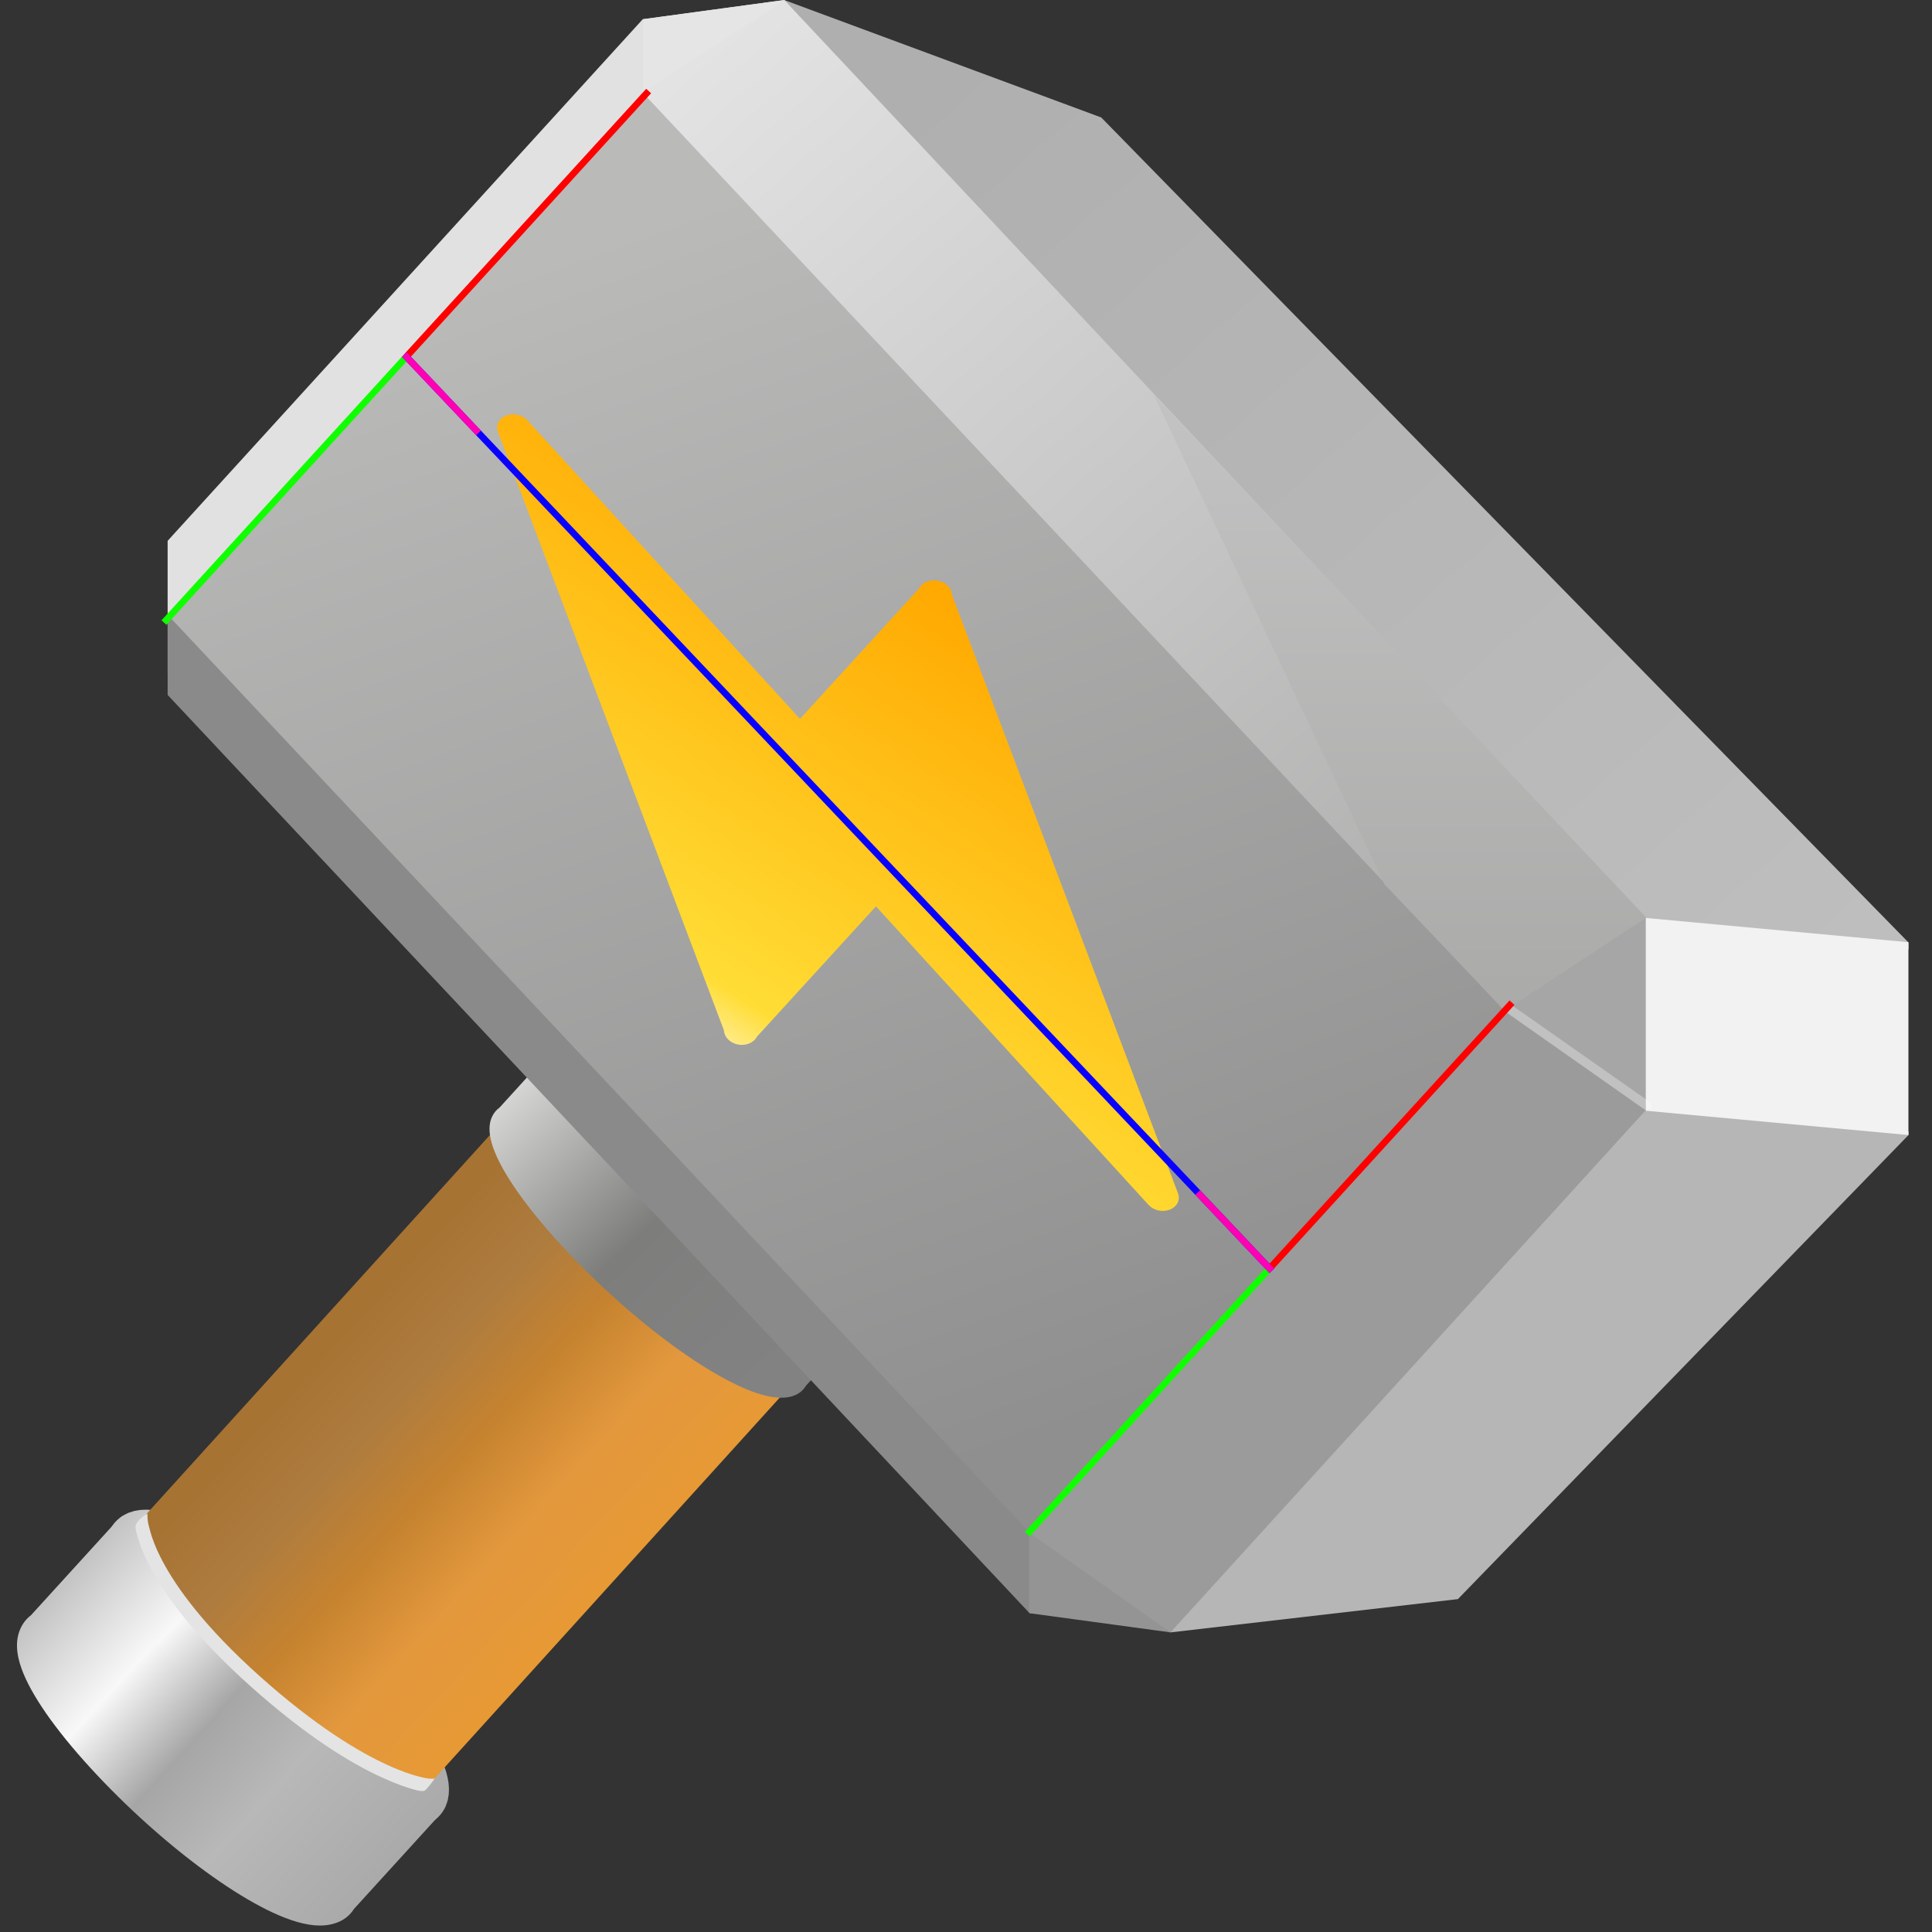 <svg width="291" height="291" fill="none" version="1.1" viewBox="0 0 291 291" xmlns="http://www.w3.org/2000/svg" xmlns:xlink="http://www.w3.org/1999/xlink">
<rect x="0" y="0" width="291" height="291" fill="#333333" stroke="none"/>
<g clip-path="url(#clipPath892)" mask="url(#mask0_13_108)">
<path d="m26.566 81.999v22.885l128.54 136.94 21.04 2.861 43.002-5.168 67.087-69.024v-28.699l-120.43-123.01-47.155-17.533-21.316 2.953z" fill="#8f8f8f"/>
</g>
<g clip-path="url(#clipPath886)" mask="url(#mask1_13_108)">
<path d="m17.108 265.01c-10.822-11.528-14.308-20.027-7.966-19.431 6.335 0.602 19.685 10.041 30.507 21.568 10.822 11.528 14.308 20.028 7.973 19.432-6.343-0.603-19.693-10.041-30.514-21.569z" fill="#a6a6a6"/>
</g>
<g clip-path="url(#clipPath880)" mask="url(#mask2_13_108)">
<path d="m53.321 287.52c-1.428 2.271-4.061 2.65-6.019 2.466-2.204-0.21-4.674-1.128-7.126-2.347-2.512-1.249-5.267-2.947-8.108-4.954-5.682-4.017-11.898-9.413-17.457-15.334-5.489-5.847-9.417-11.223-11.092-15.307-0.765-1.865-1.47-4.418-0.461-6.693 0.397-0.896 0.952-1.561 1.593-2.047l12.848-14.107 48.614 44.276z" clip-rule="evenodd" fill="url(#paint0_linear_13_108)" fill-rule="evenodd"/>
</g>
<g clip-path="url(#clipPath874)" mask="url(#mask3_13_108)">
<path d="m30.534 250.27c-10.822-11.528-14.308-20.027-7.973-19.425 6.343 0.603 19.692 10.035 30.514 21.562 10.822 11.534 14.308 20.035 7.973 19.432-6.343-0.603-19.692-10.034-30.514-21.569z" stroke="url(#paint1_linear_13_108)" stroke-linecap="round" stroke-linejoin="round" stroke-width="6.85"/>
</g>
<g clip-path="url(#clipPath868)" mask="url(#mask4_13_108)">
<path d="m65.498 267.83c-0.418 0.839-1.378 1.23-2.916 1.085-6.336-0.603-19.686-10.041-30.507-21.569-9.144-9.733-13.052-17.309-10.228-19.068l53.103-58.598 43.549 39.666z" clip-rule="evenodd" fill="url(#paint2_linear_13_108)" fill-rule="evenodd"/>
</g>
<g clip-path="url(#clipPath862)" mask="url(#mask5_13_108)">
<path d="m85.452 188.45c10.822 11.533 24.171 20.965 30.508 21.568 6.342 0.603 2.856-7.897-7.966-19.432-10.822-11.527-24.172-20.959-30.515-21.562-6.335-0.603-2.849 7.898 7.973 19.426z" fill="#a56c4a"/>
</g>
<g clip-path="url(#clipPath856)" mask="url(#mask6_13_108)">
<path d="m121.4 208.71c-0.926 1.575-2.744 1.948-4.476 1.786-1.895-0.18-4.142-0.991-6.524-2.175-2.412-1.2-5.09-2.847-7.881-4.819-5.583-3.947-11.712-9.266-17.197-15.108-5.45-5.805-9.202-10.997-10.756-14.783-0.74-1.805-1.184-3.764-0.483-5.347 0.278-0.628 0.679-1.097 1.157-1.438l12.976-14.255 46.092 41.959z" clip-rule="evenodd" fill="url(#paint3_linear_13_108)" fill-rule="evenodd"/>
</g>
<g clip-path="url(#clipPath850)" mask="url(#mask7_13_108)">
<path d="m99.996 172.49c10.822 11.528 24.172 20.959 30.514 21.562 6.336 0.603 2.85-7.897-7.973-19.432-10.821-11.527-24.171-20.959-30.513-21.561-6.335-0.603-2.849 7.897 7.973 19.431z" fill="#9e9e9e" stroke="#9e9e9e" stroke-linecap="round" stroke-linejoin="round" stroke-width="3.425"/>
</g>
<g clip-path="url(#clipPath844)" mask="url(#mask8_13_108)">
<path d="m287.46 141.96v1.023l-40.503-3.867-130.18-138.34 1.348-0.77 47.745 17.687z" fill="url(#paint4_linear_13_108)"/>
</g>
<g clip-path="url(#clipPath838)" mask="url(#mask9_13_108)">
<path d="m219.59 240.86-43.292 5.013-0.37-0.268 71.412-78.726h0.422l39.709 3.529v0.542z" fill="#b6b6b6"/>
</g>
<g clip-path="url(#clipPath832)" mask="url(#mask10_13_108)">
<path d="m96.834 2.893 21.288-2.89 1.58 1.819-24.009 13.01z" fill="#e5e5e5"/>
</g>
<g clip-path="url(#clipPath826)" mask="url(#mask11_13_108)">
<path d="m25.25 92.625-5e-4 12.047 129.76 138.24 0.621 0.114v-14.812l-129.77-136.24z" fill="#8b8a8b"/>
</g>
<g clip-path="url(#clipPath820)" mask="url(#mask12_13_108)">
<path d="m96.84 2.866-71.592 78.595v12.644l71.598-78.481z" fill="#e2e1e1"/>
</g>
<g clip-path="url(#clipPath814)" mask="url(#mask13_13_108)">
<path d="m25.25 92.529v8.859l3.796-4.758z" fill="#8b8a8b"/>
</g>
<g clip-path="url(#clipPath808)" mask="url(#mask14_13_108)">
<path d="m96.84 2.893 21.288-2.89-21.288 13.993z" fill="#e5e5e5"/>
</g>
<g clip-path="url(#clipPath802)" mask="url(#mask15_13_108)">
<path d="m98.142 13.241-1.239 0.779-71.658 78.576 130.81 139.28 72.672-79.699z" fill="url(#paint5_linear_13_108)"/>
</g>
<g clip-path="url(#clipPath790)" mask="url(#mask17_13_108)">
<path d="m176.3 245.87-21.288-2.894v-12.326l0.249-0.257 21.381 15.193z" fill="#939493"/>
</g>
<g clip-path="url(#clipPath784)" mask="url(#mask18_13_108)">
<path d="m247.89 138.24-21.288 13.993-129.76-138.23 21.288-13.993z" fill="url(#paint7_linear_13_108)"/>
</g>
<g clip-path="url(#clipPath778)" mask="url(#mask19_13_108)">
<path d="m287.45 170.96-39.987-3.7v-29.035l39.987 3.694z" fill="#f2f2f2"/>
</g>
<g clip-path="url(#clipPath772)" mask="url(#mask20_13_108)">
<path d="m247.86 167.25-71.562 78.619-21.322-15.057 71.838-78.774 21.047 14.696z" fill="#9b9b9b"/>
</g>
<g clip-path="url(#clipPath766)" mask="url(#mask21_13_108)">
<path d="m247.89 167.27v-29.034l-0.17-0.239-21.257 14.015 0.139 0.217z" fill="#a7a6a7"/>
</g>
<g clip-path="url(#clipPath754)" mask="url(#mask23_13_108)">
<path d="m248.06 166.52-20.844-14.628" opacity=".3" stroke="#fff" stroke-linecap="round" stroke-width="1.37"/>
</g>
<g clip-path="url(#clipPath748)" mask="url(#mask24_13_108)">
<path d="m173.76 59.423 34.78 73.777 18.11 19.048 21.305-14.04z" fill="url(#paint8_linear_13_108)"/>
</g>
<g clip-path="url(#clipPath742)" mask="url(#mask25_13_108)">
<path d="m22.205 227.97c0 1.196 0.091 1.441 0.421 2.669 0.266 0.991 0.796 2.501 1.848 4.49 2.104 3.978 6.3 9.876 14.66 17.354 8.368 7.484 14.827 11.343 19.156 13.33 2.164 0.993 3.797 1.519 4.872 1.795 0.538 0.138 0.936 0.214 1.192 0.255 0.418 0.066 0.736 0.037 1.107 0.037-0.272 0.453-1.029 1.364-1.349 1.698-0.32 0.333-1.192 0.091-1.547 0-1.198-0.308-2.86-0.875-5.131-1.917-4.543-2.085-11.172-6.067-19.669-13.667-8.505-7.606-12.868-13.69-15.107-17.925-1.12-2.118-1.708-3.771-2.016-4.917-0.154-0.573-0.172-0.709-0.218-1.022-0.122-0.835 1.019-1.742 1.781-2.18z" clip-rule="evenodd" fill="#e4e4e4" fill-rule="evenodd"/>
</g>
<defs>
<linearGradient id="paint0_linear_13_108" x1="7.737" x2="55.768" y1="240.47" y2="284.46" gradientUnits="userSpaceOnUse">
<stop stop-color="#C4C4C4" offset="0"/>
<stop stop-color="#F8F8F8" offset=".25"/>
<stop stop-color="#A6A6A6" offset=".468"/>
<stop stop-color="#B8B8B8" offset=".68"/>
<stop stop-color="#A9AAA9" offset="1"/>
</linearGradient>
<linearGradient id="paint1_linear_13_108" x1="17.08" x2="64" y1="230.15" y2="275.48" gradientUnits="userSpaceOnUse">
<stop stop-color="#C4C4C4" offset="0"/>
<stop stop-color="#F8F8F8" offset=".258"/>
<stop stop-color="#A6A6A6" offset=".469"/>
<stop stop-color="#B8B8B8" offset=".679"/>
<stop stop-color="#A9AAA9" offset="1"/>
</linearGradient>
<linearGradient id="paint2_linear_13_108" x1="53.365" x2="94.459" y1="198.64" y2="236.31" gradientUnits="userSpaceOnUse">
<stop stop-color="#A67333" offset="0"/>
<stop stop-color="#AE7C3F" offset=".235"/>
<stop stop-color="#C6832F" offset=".47"/>
<stop stop-color="#E3983D" offset=".715"/>
<stop stop-color="#E79934" offset="1"/>
</linearGradient>
<linearGradient id="paint3_linear_13_108" x1="73.735" x2="114.28" y1="167.69" y2="210.53" gradientUnits="userSpaceOnUse">
<stop stop-color="#D5D5D4" offset="0"/>
<stop stop-color="#7D7E7C" offset=".49"/>
<stop stop-color="#838283" offset="1"/>
</linearGradient>
<linearGradient id="paint4_linear_13_108" x1="152.68" x2="279.39" y1=".004" y2="143.84" gradientUnits="userSpaceOnUse">
<stop stop-color="#AFAFAF" offset="0"/>
<stop stop-color="#BFBEBF" offset="1"/>
</linearGradient>
<linearGradient id="paint5_linear_13_108" x1="104.74" x2="169.81" y1="30.826" y2="212.33" gradientUnits="userSpaceOnUse">
<stop stop-color="#BABAB9" offset="0"/>
<stop stop-color="#8F8F8F" offset="1"/>
</linearGradient>
<linearGradient id="paint7_linear_13_108" x1="115.01" x2="234.87" y1=".004" y2="136.99" gradientUnits="userSpaceOnUse">
<stop stop-color="#E4E3E4" offset="0"/>
<stop stop-color="#ADADAC" offset="1"/>
</linearGradient>
<linearGradient id="paint8_linear_13_108" x1="210.91" x2="210.91" y1="59.423" y2="152.35" gradientUnits="userSpaceOnUse">
<stop stop-color="#C3C3C3" offset="0"/>
<stop stop-color="#AAAAA9" offset="1"/>
</linearGradient>
<mask id="mask0_13_108" x="4" y="-4" width="289" height="290" style="mask-type:luminance" maskUnits="userSpaceOnUse">
<path d="m292.53-3.002h-288v288h288v-288z" fill="#fff"/>
</mask>
<mask id="mask1_13_108" x="-3" y="5" width="289" height="289" style="mask-type:luminance" maskUnits="userSpaceOnUse">
<path d="m285.5 5.037h-288v288h288v-288z" fill="#fff"/>
</mask>
<mask id="mask2_13_108" x="-3" y="5" width="289" height="289" style="mask-type:luminance" maskUnits="userSpaceOnUse">
<path d="m285.5 5.037h-288v288h288v-288z" fill="#fff"/>
</mask>
<mask id="mask3_13_108" x="-3" y="5" width="289" height="289" style="mask-type:luminance" maskUnits="userSpaceOnUse">
<path d="m285.5 5.037h-288v288h288v-288z" fill="#fff"/>
</mask>
<mask id="mask4_13_108" x="4" y="-4" width="289" height="290" style="mask-type:luminance" maskUnits="userSpaceOnUse">
<path d="m292.53-3.002h-288v288h288v-288z" fill="#fff"/>
</mask>
<mask id="mask5_13_108" x="4" y="-4" width="289" height="290" style="mask-type:luminance" maskUnits="userSpaceOnUse">
<path d="m292.53-3.002h-288v288h288v-288z" fill="#fff"/>
</mask>
<mask id="mask6_13_108" x="4" y="-4" width="289" height="290" style="mask-type:luminance" maskUnits="userSpaceOnUse">
<path d="m292.53-3.002h-288v288h288v-288z" fill="#fff"/>
</mask>
<mask id="mask7_13_108" x="4" y="-4" width="289" height="290" style="mask-type:luminance" maskUnits="userSpaceOnUse">
<path d="m292.53-3.002h-288v288h288v-288z" fill="#fff"/>
</mask>
<mask id="mask8_13_108" x="4" y="-4" width="289" height="290" style="mask-type:luminance" maskUnits="userSpaceOnUse">
<path d="m292.53-3.002h-288v288h288v-288z" fill="#fff"/>
</mask>
<mask id="mask9_13_108" x="4" y="-4" width="289" height="290" style="mask-type:luminance" maskUnits="userSpaceOnUse">
<path d="m292.53-3.002h-288v288h288v-288z" fill="#fff"/>
</mask>
<mask id="mask10_13_108" x="4" y="-4" width="289" height="290" style="mask-type:luminance" maskUnits="userSpaceOnUse">
<path d="m292.53-3.002h-288v288h288v-288z" fill="#fff"/>
</mask>
<mask id="mask11_13_108" x="4" y="-4" width="289" height="290" style="mask-type:luminance" maskUnits="userSpaceOnUse">
<path d="m292.53-3.002h-288v288h288v-288z" fill="#fff"/>
</mask>
<mask id="mask12_13_108" x="4" y="-4" width="289" height="290" style="mask-type:luminance" maskUnits="userSpaceOnUse">
<path d="m292.53-3.002h-288v288h288v-288z" fill="#fff"/>
</mask>
<mask id="mask13_13_108" x="4" y="-4" width="289" height="290" style="mask-type:luminance" maskUnits="userSpaceOnUse">
<path d="m292.53-3.002h-288v288h288v-288z" fill="#fff"/>
</mask>
<mask id="mask14_13_108" x="4" y="-4" width="289" height="290" style="mask-type:luminance" maskUnits="userSpaceOnUse">
<path d="m292.53-3.002h-288v288h288v-288z" fill="#fff"/>
</mask>
<mask id="mask15_13_108" x="4" y="-4" width="289" height="290" style="mask-type:luminance" maskUnits="userSpaceOnUse">
<path d="m292.53-3.002h-288v288h288v-288z" fill="#fff"/>
</mask>
<mask id="mask17_13_108" x="4" y="-4" width="289" height="290" style="mask-type:luminance" maskUnits="userSpaceOnUse">
<path d="m292.53-3.002h-288v288h288v-288z" fill="#fff"/>
</mask>
<mask id="mask18_13_108" x="4" y="-4" width="289" height="290" style="mask-type:luminance" maskUnits="userSpaceOnUse">
<path d="m292.53-3.002h-288v288h288v-288z" fill="#fff"/>
</mask>
<mask id="mask19_13_108" x="4" y="-4" width="289" height="290" style="mask-type:luminance" maskUnits="userSpaceOnUse">
<path d="m292.53-3.002h-288v288h288v-288z" fill="#fff"/>
</mask>
<mask id="mask20_13_108" x="4" y="-4" width="289" height="290" style="mask-type:luminance" maskUnits="userSpaceOnUse">
<path d="m292.53-3.002h-288v288h288v-288z" fill="#fff"/>
</mask>
<mask id="mask21_13_108" x="4" y="-4" width="289" height="290" style="mask-type:luminance" maskUnits="userSpaceOnUse">
<path d="m292.53-3.002h-288v288h288v-288z" fill="#fff"/>
</mask>
<mask id="mask23_13_108" x="4" y="-4" width="289" height="290" style="mask-type:luminance" maskUnits="userSpaceOnUse">
<path d="m292.53-3.002h-288v288h288v-288z" fill="#fff"/>
</mask>
<mask id="mask24_13_108" x="4" y="-4" width="289" height="290" style="mask-type:luminance" maskUnits="userSpaceOnUse">
<path d="m292.53-3.002h-288v288h288v-288z" fill="#fff"/>
</mask>
<mask id="mask25_13_108" x="-3" y="5" width="289" height="289" style="mask-type:luminance" maskUnits="userSpaceOnUse">
<path d="m285.5 5.037h-288v288h288v-288z" fill="#fff"/>
</mask>
<clipPath id="clipPath742">
<rect width="290.03" height="290.03" fill="#fff"/>
</clipPath>
<clipPath id="clipPath748">
<rect width="290.03" height="290.03" fill="#fff"/>
</clipPath>
<clipPath id="clipPath754">
<rect width="290.03" height="290.03" fill="#fff"/>
</clipPath>
<clipPath id="clipPath766">
<rect width="290.03" height="290.03" fill="#fff"/>
</clipPath>
<clipPath id="clipPath772">
<rect width="290.03" height="290.03" fill="#fff"/>
</clipPath>
<clipPath id="clipPath778">
<rect width="290.03" height="290.03" fill="#fff"/>
</clipPath>
<clipPath id="clipPath784">
<rect width="290.03" height="290.03" fill="#fff"/>
</clipPath>
<clipPath id="clipPath790">
<rect width="290.03" height="290.03" fill="#fff"/>
</clipPath>
<clipPath id="clipPath802">
<rect width="290.03" height="290.03" fill="#fff"/>
</clipPath>
<clipPath id="clipPath808">
<rect width="290.03" height="290.03" fill="#fff"/>
</clipPath>
<clipPath id="clipPath814">
<rect width="290.03" height="290.03" fill="#fff"/>
</clipPath>
<clipPath id="clipPath820">
<rect width="290.03" height="290.03" fill="#fff"/>
</clipPath>
<clipPath id="clipPath826">
<rect width="290.03" height="290.03" fill="#fff"/>
</clipPath>
<clipPath id="clipPath832">
<rect width="290.03" height="290.03" fill="#fff"/>
</clipPath>
<clipPath id="clipPath838">
<rect width="290.03" height="290.03" fill="#fff"/>
</clipPath>
<clipPath id="clipPath844">
<rect width="290.03" height="290.03" fill="#fff"/>
</clipPath>
<clipPath id="clipPath850">
<rect width="290.03" height="290.03" fill="#fff"/>
</clipPath>
<clipPath id="clipPath856">
<rect width="290.03" height="290.03" fill="#fff"/>
</clipPath>
<clipPath id="clipPath862">
<rect width="290.03" height="290.03" fill="#fff"/>
</clipPath>
<clipPath id="clipPath868">
<rect width="290.03" height="290.03" fill="#fff"/>
</clipPath>
<clipPath id="clipPath874">
<rect width="290.03" height="290.03" fill="#fff"/>
</clipPath>
<clipPath id="clipPath880">
<rect width="290.03" height="290.03" fill="#fff"/>
</clipPath>
<clipPath id="clipPath886">
<rect width="290.03" height="290.03" fill="#fff"/>
</clipPath>
<clipPath id="clipPath892">
<rect width="290.03" height="290.03" fill="#fff"/>
</clipPath>
<linearGradient id="linearGradient2471" x1="114.89" x2="139.08" y1="112.65" y2="112.65" gradientTransform="matrix(2.135 -2.337 2.932 1.886 -475.13 206.63)" gradientUnits="userSpaceOnUse">
<stop stop-color="#FFEA83" offset="0"/>
<stop stop-color="#FFDD35" offset=".083"/>
<stop stop-color="#FFA800" offset="1"/>
</linearGradient>
</defs>
<path d="m138.42 88.653-17.927 19.625-41.047-44.96-9e-3 0.01c-0.745-0.856-2.101-1.163-3.207-0.73-1.105 0.434-1.623 1.478-1.223 2.474l34.039 90.133c0.04 1.011 0.922 1.897 2.132 2.125 1.199 0.22 2.382-0.279 2.834-1.191l17.927-19.625 41.047 44.96 8e-3 -0.011c0.745 0.856 2.101 1.163 3.207 0.73 1.105-0.434 1.623-1.478 1.223-2.474l-34.038-90.132c-0.04-1.011-0.922-1.897-2.132-2.125-1.199-0.22-2.382 0.279-2.834 1.191z" fill="url(#linearGradient2471)" stroke-width="1"/>
<g transform="translate(.461 .062)" fill="none" stroke-dashoffset="60.8" stroke-linecap="square">
<path d="m61.074 53.308 35.829-39.288" stop-color="#000000" stroke="#f00" style="paint-order:markers fill stroke"/>
<path d="m24.57 93.336 35.829-39.288" stop-color="#000000" stroke="#10ff00" style="paint-order:markers fill stroke"/>
</g>
<g transform="translate(130.5 137.37)" fill="none" stroke-dashoffset="60.8" stroke-linecap="square">
<path d="m61.074 53.308 35.829-39.288" stop-color="#000000" stroke="#f00" style="paint-order:markers fill stroke"/>
<path d="m24.57 93.336 35.829-39.288" stop-color="#000000" stroke="#10ff00" style="paint-order:markers fill stroke"/>
</g>
<g fill="#000080" stroke-dashoffset="60.8" stroke-linecap="square">
<path d="m61.247 53.766 129.98 137.29" stop-color="#000000" stroke="#0900ff" style="paint-order:markers fill stroke"/>
<path d="m61.247 53.766 10.487 11.076" stop-color="#000000" stroke="#ff00b5" style="paint-order:markers fill stroke"/>
<path d="m180.74 179.98 10.487 11.076" stop-color="#000000" stroke="#ff00b5" style="paint-order:markers fill stroke"/>
</g>
</svg>
